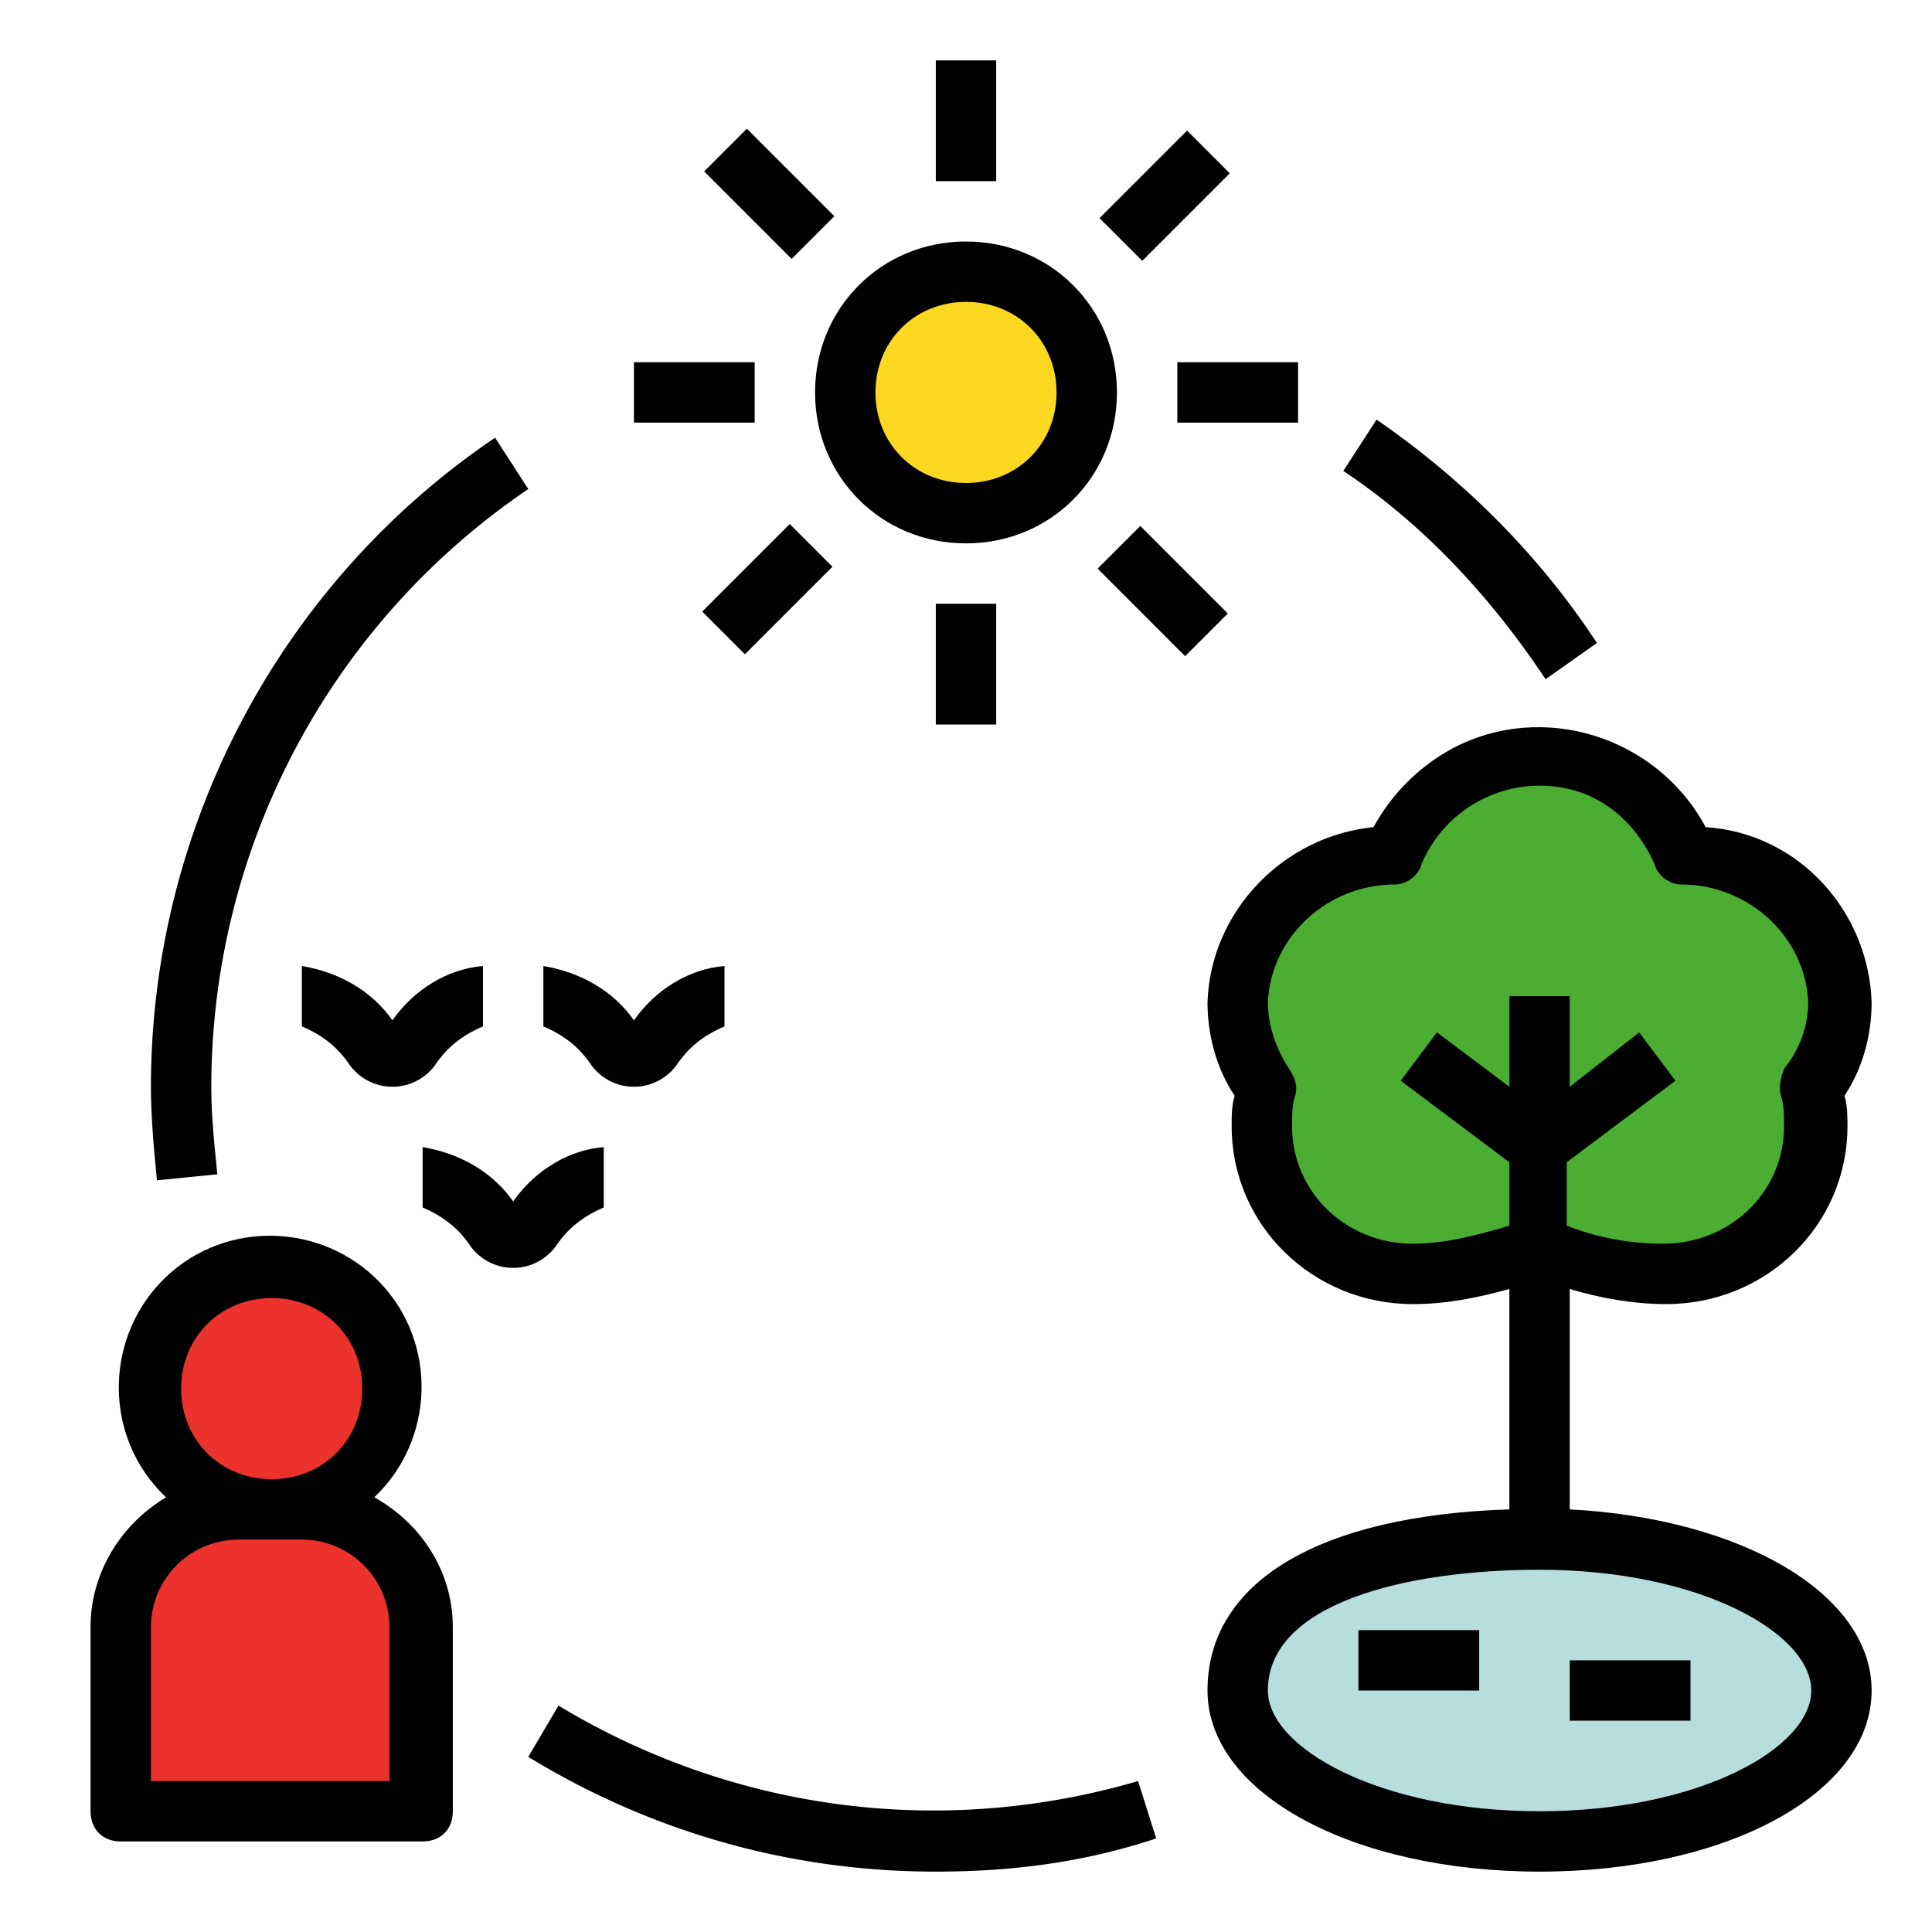 <svg xmlns="http://www.w3.org/2000/svg" id="Layer_1" viewBox="0 0 64 64" width="128" height="128"><style>.st0{fill:#4bad32}.st1{fill:#ec322c}.st2{fill:#fcd821}.st3{fill:#b6dedc}</style><path class="st0" d="M61 33.2c-.1-2.8-2.4-4.9-5.2-4.9-1-2.7-4-4-6.7-2.9-1.3.5-2.4 1.6-2.9 2.9-2.8 0-5.1 2.1-5.2 4.9 0 1 .4 2 1 2.8-.1.4-.2.8-.2 1.3 0 2.7 2.3 4.9 5 4.9 1.5 0 2.9-.4 4.2-1 1.3.7 2.7 1 4.2 1 2.7 0 5-2.2 5-4.9 0-.4-.1-.8-.2-1.3.6-.8 1-1.8 1-2.8z"/><circle class="st1" cx="9" cy="46" r="4"/><path class="st1" d="M7.9 50H10c2.2 0 3.9 1.8 3.9 3.9V60H4v-6.1C4 51.8 5.8 50 7.9 50z"/><circle class="st2" cx="32" cy="13" r="4"/><ellipse class="st3" cx="51" cy="56" rx="10" ry="5"/><path d="M12.4 49.6c2-1.9 2.1-5.1.2-7.1-1.9-2-5.1-2.1-7.1-.2s-2.1 5.1-.2 7.1l.2.2C4 50.5 3 52.1 3 53.9V60c0 .6.4 1 1 1h10c.6 0 1-.4 1-1v-6.1c0-1.8-1-3.4-2.6-4.3zM9 43c1.7 0 3 1.3 3 3s-1.3 3-3 3-3-1.3-3-3 1.3-3 3-3zm4 16H5v-5.1C5 52.3 6.3 51 7.9 51H10c1.6 0 2.9 1.3 2.9 2.9V59zm19-41c-2.8 0-5-2.2-5-5s2.2-5 5-5 5 2.2 5 5-2.2 5-5 5zm0-8c-1.7 0-3 1.3-3 3s1.3 3 3 3 3-1.3 3-3-1.3-3-3-3zm-1-8h2v4h-2zm0 18h2v4h-2zm-10-8h4v2h-4zm18 0h4v2h-4z"/><path transform="rotate(-45.001 38.545 6.455)" d="M36.5 5.5h4.1v2h-4.1z"/><path transform="rotate(-45.001 25.454 19.546)" d="M23.4 18.5h4.1v2h-4.1z"/><path transform="rotate(-45.001 25.455 6.455)" d="M24.5 4.4h2v4.1h-2z"/><path transform="rotate(-44.992 38.544 19.545)" d="M37.5 17.5h2v4.1h-2z"/><path d="M13 36c-.6 0-1.1-.3-1.4-.7-.4-.6-.9-1-1.6-1.3v-2c1.2.2 2.3.8 3 1.8.7-1 1.8-1.7 3-1.8v2c-.7.3-1.2.7-1.6 1.3-.3.4-.8.7-1.4.7zm8 0c-.6 0-1.1-.3-1.4-.7-.4-.6-.9-1-1.6-1.3v-2c1.2.2 2.3.8 3 1.8.7-1 1.8-1.7 3-1.8v2c-.7.3-1.2.7-1.6 1.3-.3.4-.8.7-1.4.7zm31 14v-7.3c1 .3 2.1.5 3.2.5 3.3 0 6-2.6 6-5.9 0-.3 0-.7-.1-1 .6-.9.9-2 .9-3.1-.1-3-2.4-5.6-5.5-5.8-1.6-3-5.4-4.2-8.4-2.6-1.1.6-2 1.5-2.6 2.6-3 .3-5.4 2.8-5.5 5.8 0 1.1.3 2.2.9 3.1-.1.3-.1.7-.1 1 0 3.3 2.7 5.9 6 5.9 1.1 0 2.1-.2 3.2-.5V50c-6.3.2-10 2.4-10 6 0 3.4 4.8 6 11 6s11-2.6 11-6c0-3.2-4.3-5.7-10-6zm-5.2-8.8c-2.2 0-4-1.7-4-3.9 0-.3 0-.7.1-1 .1-.3 0-.6-.2-.9-.4-.6-.7-1.4-.7-2.2.1-2.2 2-3.9 4.2-3.9.4 0 .8-.3.9-.7.9-2.1 3.3-3.1 5.4-2.3 1 .4 1.8 1.2 2.3 2.3.1.4.5.7.9.7 2.2 0 4.1 1.7 4.2 3.9 0 .8-.3 1.6-.8 2.2-.1.3-.2.6-.1.9.1.3.1.7.1 1 0 2.2-1.8 3.9-4 3.9-1.1 0-2.2-.2-3.2-.6v-2.1l3.6-2.7-1.2-1.6L52 36v-3h-2v3l-2.4-1.8-1.2 1.6 3.6 2.7v2.1c-1 .3-2.1.6-3.2.6zM51 60c-5.3 0-9-2.1-9-4 0-2.9 4.6-4 9-4 5.3 0 9 2.1 9 4s-3.7 4-9 4z"/><path d="M52 55h4v2h-4zm-7-1h4v2h-4zM5.2 39.1C5.1 38.1 5 37 5 36c0-8.6 4.3-16.7 11.4-21.5l1.1 1.7A23.93 23.93 0 0 0 7 36c0 1 .1 1.9.2 2.9l-2 .2zM31 62c-4.8 0-9.4-1.3-13.5-3.8l1-1.7c5.8 3.5 12.7 4.4 19.2 2.5l.6 1.9c-2.4.8-4.8 1.1-7.3 1.1zm20.2-39.5c-1.8-2.7-4-5.1-6.7-6.9l1.1-1.7c2.9 2 5.4 4.5 7.3 7.4l-1.7 1.2zM17 42c-.6 0-1.1-.3-1.4-.7-.4-.6-.9-1-1.6-1.3v-2c1.2.2 2.3.8 3 1.8.7-1 1.8-1.7 3-1.8v2c-.7.3-1.2.7-1.6 1.3-.3.4-.8.7-1.4.7z"/></svg>